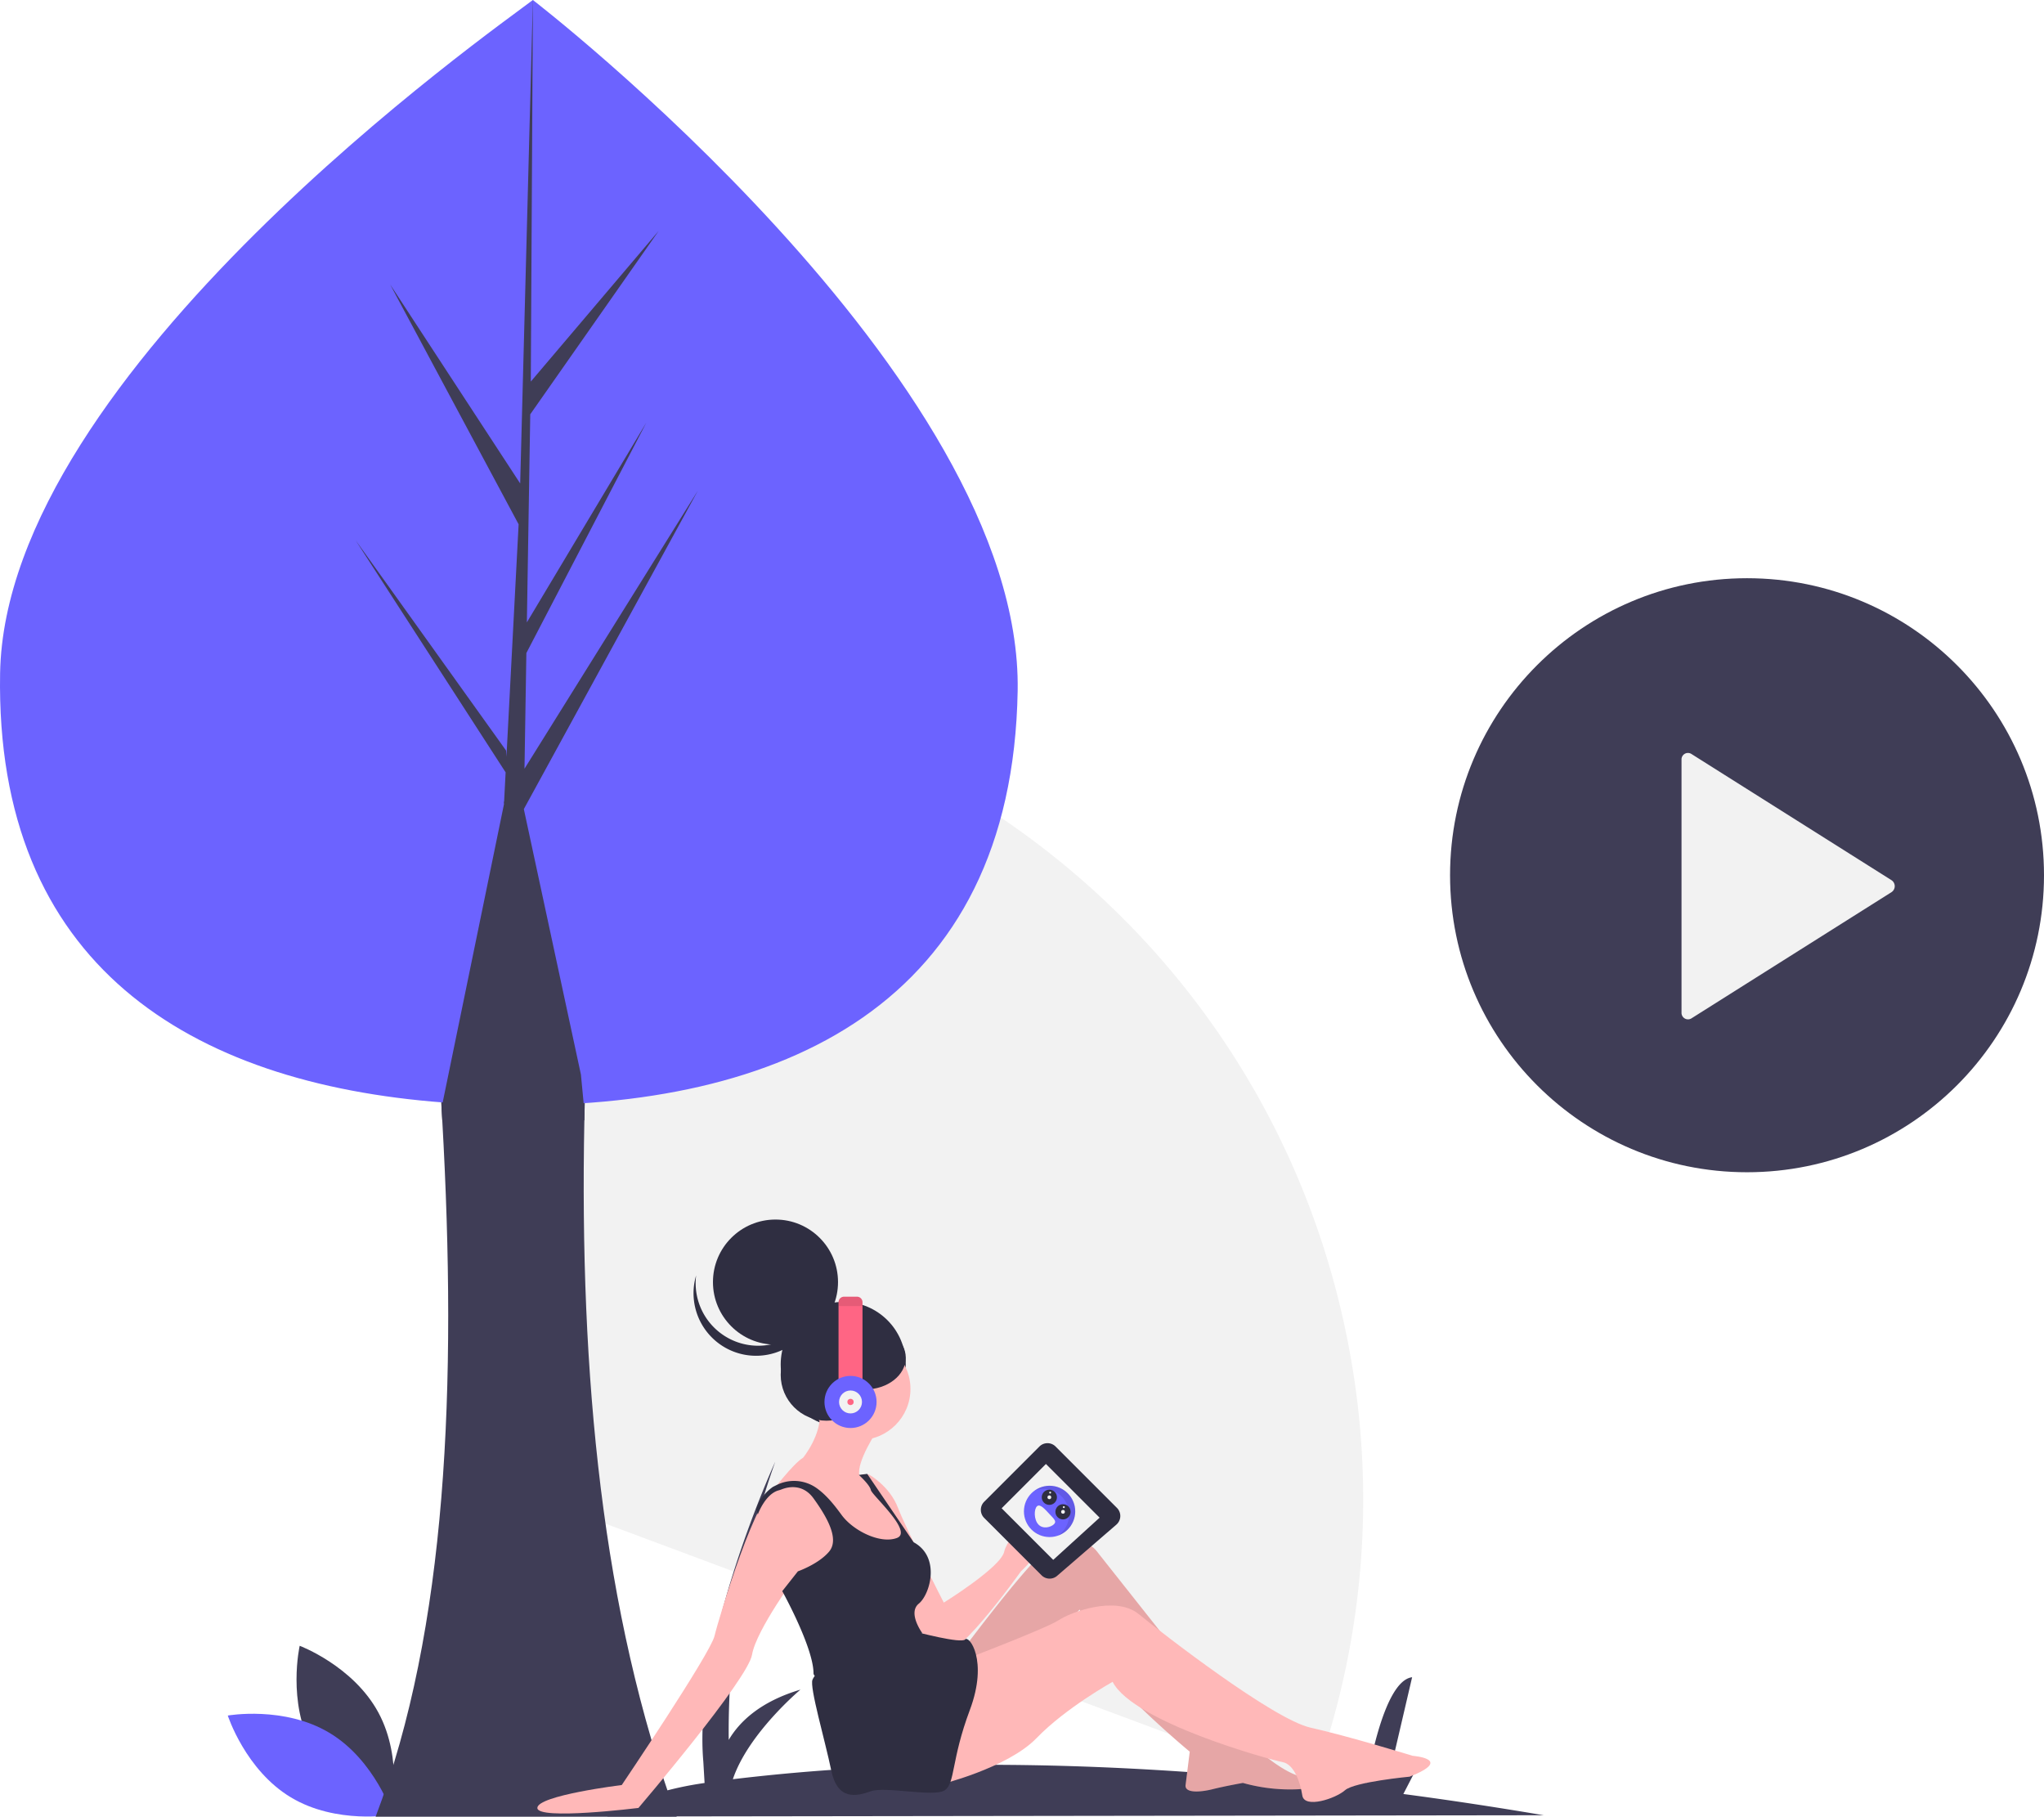 <svg id="f6781722-f228-421a-a89e-cafb7a52e09a" data-name="Layer 1" xmlns="http://www.w3.org/2000/svg" viewBox="0 0 936.067 831.85">
    <title>video streaming</title>
    <circle cx="800.067" cy="400.754" r="136" fill="#3f3d56"/>
    <path d="M305.951,351.124l73.501,369.492L732.442,852.319a374.936,374.936,0,0,0,16.502-205.203C708.35,443.051,510.016,310.531,305.951,351.124Z"
          transform="translate(-131.966 -34.075)" fill="#f2f2f2"/>
    <path d="M274.975,834.611c11.55,21.42,36.063,30.615,36.063,30.615s5.787-25.533-5.763-46.953-36.063-30.615-36.063-30.615S263.425,813.191,274.975,834.611Z"
          transform="translate(-131.966 -34.075)" fill="#3f3d56"/>
    <path d="M282.914,827.564C303.766,840.109,311.797,865.028,311.797,865.028s-25.777,4.579-46.63-7.967-28.883-37.464-28.883-37.464S262.061,815.018,282.914,827.564Z"
          transform="translate(-131.966 -34.075)" fill="#6c63ff"/>
    <path d="M303.98,865.925c32.67-85.93,37.39-197.12,30.53-318.79q-.15-2.88-.33-5.78-1.545-26.31-3.76-53.21h71.31q-1.455,27.93-2.07,55.32c-.03,1.21-.05,2.41-.08,3.6-2.28,116.92,8.19,225.56,42.29,318.86Z"
          transform="translate(-131.966 -34.075)" fill="#3f3d56"/>
    <path d="M838.923,865.249q-33.42-5.662-64.281-9.725l8.133-15.769c-2.743-.953-14.792,8.078-14.792,8.078L778.657,802.058C764.864,803.721,757.851,850.46,757.851,850.46l-15.411-15.802,7.461,17.766c-62.968-7.415-117.349-10.165-163.09-10.264l6.961-13.497c-2.743-.953-14.792,8.078-14.792,8.078l10.674-45.775c-13.793,1.663-20.806,48.402-20.806,48.402l-15.411-15.802,7.902,18.817a916.123,916.123,0,0,0-93.754,6.368c7.041-21.026,30.96-41.023,30.96-41.023-18.267,5.433-27.849,14.537-32.855,23.024a368.672,368.672,0,0,1,21.309-127.381S449.242,785.533,454.06,840.684l.576,9.793c-32.009,4.583-44.602,15.352-44.602,15.352Z"
          transform="translate(-131.966 -34.075)" fill="#3f3d56"/>
    <path d="M598.014,350.437c-2.482,143.567-107.672,191.885-236.35,189.661q-4.483-.078-8.922-.236-8.943-.313-17.693-.973C219.028,530.153,129.702,475.897,132.01,342.38,134.399,204.207,359.589,46.688,376,34.075,376.014,34.075,600.496,206.881,598.014,350.437Z"
          transform="translate(-131.966 -34.075)" fill="#6c63ff"/>
    <circle cx="386.163" cy="624.753" r="28.636" fill="#2f2e41"/>
    <circle cx="355.141" cy="587.048" r="28.636" fill="#2f2e41"/>
    <path d="M462.407,644.836a28.638,28.638,0,0,0,44.222-15.036A28.638,28.638,0,1,1,450.767,618.056,28.627,28.627,0,0,0,462.407,644.836Z"
          transform="translate(-131.966 -34.075)" fill="#2f2e41"/>
    <circle cx="393.561" cy="635.968" r="23.386" fill="#ffb8b8"/>
    <path d="M533.641,689.134s-9.545,14.318-8.114,20.523c0,0,6.205,2.864,6.205,3.818s5.727,10.023,5.727,10.023l6.682,9.068,2.864,11.932H533.164l-15.273-11.932L503.096,716.339s-10.023-4.773-15.273-.955l-2.864,2.386s10.023-13.364,14.795-16.227c0,0,8.591-10.5,7.636-21Z"
          transform="translate(-131.966 -34.075)" fill="#ffb8b8"/>
    <path d="M529.823,709.18s9.545,5.25,13.364,15.273,21,43.432,21,43.432,1.432,21.477.477,22.432-11.932-9.545-13.841-12.409-9.545-37.227-9.545-37.227l-12.409-20.045-2.386-11.454Z"
          transform="translate(-131.966 -34.075)" fill="#ffb8b8"/>
    <path d="M559.891,769.316l4.295-1.432s26.25-16.227,27.682-23.386,22.432-31.023,22.909-18.136-15.273,27.204-15.273,27.204-34.363,48.204-36.273,34.363Z"
          transform="translate(-131.966 -34.075)" fill="#ffb8b8"/>
    <path d="M516.459,736.384s-.477,13.364-19.091,18.136c0,0-19.091,25.773-21,37.227s-52.022,70.159-52.022,70.159-46.295,5.727-46.295,0,38.659-10.5,38.659-10.5,40.568-60.136,42.477-68.25,20.045-68.25,28.636-67.772c0,0,8.114-3.818,12.886-.955S516.459,736.384,516.459,736.384Z"
          transform="translate(-131.966 -34.075)" fill="#ffb8b8"/>
    <path d="M572.3,790.316s33.409-44.863,40.568-47.727,16.227-4.773,21.477,1.909S701.64,829.452,701.64,829.452s21.954,22.432,32.932,18.136c0,0,5.727,4.773-7.636,5.727a79.631,79.631,0,0,1-25.773-2.864s-8.114,1.432-13.841,2.864-12.886,1.909-12.409-1.909l1.909-15.273s-49.159-40.568-50.591-57.75c0,0,.955-8.114,0-7.159s-21,22.432-30.068,27.204-31.5,11.454-31.5,11.454Z"
          transform="translate(-131.966 -34.075)" fill="#ffb8b8"/>
    <path d="M572.3,790.316s33.409-44.863,40.568-47.727,16.227-4.773,21.477,1.909S701.64,829.452,701.64,829.452s21.954,22.432,32.932,18.136c0,0,5.727,4.773-7.636,5.727a79.631,79.631,0,0,1-25.773-2.864s-8.114,1.432-13.841,2.864-12.886,1.909-12.409-1.909l1.909-15.273s-49.159-40.568-50.591-57.75c0,0,.955-8.114,0-7.159s-21,22.432-30.068,27.204-31.5,11.454-31.5,11.454Z"
          transform="translate(-131.966 -34.075)" opacity="0.1"/>
    <path d="M567.05,796.52s43.909-16.704,49.636-20.523,26.25-11.454,36.75-2.864,61.568,48.204,78.75,52.022,46.773,12.886,46.773,12.886,19.091,1.432-1.432,9.545c0,0-25.295,2.386-29.591,6.205s-18.614,8.591-19.568,2.386-3.818-14.318-9.068-15.273S651.049,822.77,641.504,804.156c0,0-21.477,11.932-34.841,25.773s-44.863,21.477-44.863,21.477Z"
          transform="translate(-131.966 -34.075)" fill="#ffb8b8"/>
    <path d="M551.3,781.247s20.921,5.561,22.631,3.496,10.778,9.39,2.187,32.299-6.682,33.409-11.454,36.75-27.204-1.909-33.886.477-15.273,4.295-18.136-9.545-10.023-38.182-8.591-41.523,9.068-10.977,9.068-10.977l15.75-8.114Z"
          transform="translate(-131.966 -34.075)" fill="#2f2e41"/>
    <path d="M478.993,727.555s3.323-9.307,9.491-11.052a15.846,15.846,0,0,0,1.54-.505c2.317-.92,9.385-2.928,14.503,4.159,6.205,8.591,11.932,18.614,7.159,24.341s-14.318,9.068-14.318,9.068l-7.159,9.068s14.318,25.773,14.318,37.704c0,0,.477,4.773,8.591-3.818s41.317-14.53,41.317-14.53-6.953-9.333-1.703-13.629,10.056-21.405-2.369-28.123L529.107,708.941l-3.818.477s5.011,4.534,5.489,6.92,19.568,19.091,11.932,21.954-20.045-3.341-25.295-10.5c-2.887-3.937-6.93-9.319-12.048-12.729a17.845,17.845,0,0,0-17.849-.958l-1.603.801h0a20.445,20.445,0,0,0-7.068,8.696l-.569,1.327Z"
          transform="translate(-131.966 -34.075)" fill="#2f2e41"/>
    <circle cx="378.527" cy="629.525" r="21" fill="#2f2e41"/>
    <ellipse cx="396.186" cy="621.65" rx="18.614" ry="14.557" fill="#2f2e41"/>
    <ellipse cx="389.266" cy="644.559" rx="3.102" ry="5.489" fill="#a0616a"/>
    <path d="M515.982,630.363V668.373H526.959V630.363a2.558,2.558,0,0,0-2.558-2.558h-5.861A2.558,2.558,0,0,0,515.982,630.363Z"
          transform="translate(-131.966 -34.075)" fill="#ff6584"/>
    <circle cx="389.504" cy="641.934" r="11.932" fill="#6c63ff"/>
    <circle cx="389.504" cy="641.934" r="5.25" fill="#f2f2f2"/>
    <circle cx="389.504" cy="641.934" r="1.432" fill="#ff6584"/>
    <path d="M515.982,630.363v1.737H526.959v-1.737a2.558,2.558,0,0,0-2.558-2.558h-5.861A2.558,2.558,0,0,0,515.982,630.363Z"
          transform="translate(-131.966 -34.075)" opacity="0.1"/>
    <path d="M643.483,724.522,615.381,696.42a5.242,5.242,0,0,0-7.413,0l-25.28,25.28a5.242,5.242,0,0,0,0,7.413l26.256,26.256a5.242,5.242,0,0,0,7.133.26l27.125-23.435A5.242,5.242,0,0,0,643.483,724.522Z"
          transform="translate(-131.966 -34.075)" fill="#2f2e41"/>
    <polygon points="503.572 694.911 478.992 670.332 458.708 690.616 482.333 714.241 503.572 694.911" fill="#f2f2f2"/>
    <circle cx="480.663" cy="692.048" r="11.746" fill="#6c63ff"/>
    <path d="M617.857,736.134a11.746,11.746,0,0,0-11.966-19.632,11.746,11.746,0,1,1,10.66,20.693A11.827,11.827,0,0,0,617.857,736.134Z"
          transform="translate(-131.966 -34.075)" opacity="0.1"/>
    <path d="M606.854,723.789c-1.401,1.316-1.475,6.054.664,8.33s5.681,1.229,7.081-.087.13-2.403-2.009-4.679S608.255,722.472,606.854,723.789Z"
          transform="translate(-131.966 -34.075)" fill="#f2f2f2"/>
    <circle cx="486.812" cy="692.239" r="3.48" fill="#2f2e41"/>
    <circle cx="480.556" cy="685.581" r="3.48" fill="#2f2e41"/>
    <circle cx="486.812" cy="692.239" r="0.87" fill="#f2f2f2"/>
    <circle cx="487.187" cy="690.096" r="0.435" fill="#f2f2f2"/>
    <circle cx="480.931" cy="683.439" r="0.435" fill="#f2f2f2"/>
    <circle cx="480.556" cy="685.581" r="0.87" fill="#f2f2f2"/>
    <path d="M902.034,381.966V497.675a2.979,2.979,0,0,0,4.462,2.746l91.72-57.854a3.278,3.278,0,0,0,0-5.454l-91.72-57.854A2.951,2.951,0,0,0,902.034,381.966Z"
          transform="translate(-131.966 -34.075)" fill="#f2f2f2"/>
    <path d="M399.66,543.465,398,526.075l-8.16-37.93-17.98-83.6,79.68-145.77-79.38,127.28.86-52.97,54.92-105.47-54.69,91.44,1.55-95.28,58.8-83.96-58.55,68.98.96-173.98v-.74l-.03.75-5.79,220.62-59.55-91.12,58.83,109.82-5.57,106.42-.17-2.82-68.92-96.31,68.71,106.29-.69,13.3-.13.21.06,1.09-17.64,85.82-10.94,53.21q.18,2.895.33,5.78c10.03.22,58.51-.14,65.07-.07Z"
          transform="translate(-131.966 -34.075)" fill="#3f3d56"/>
</svg>